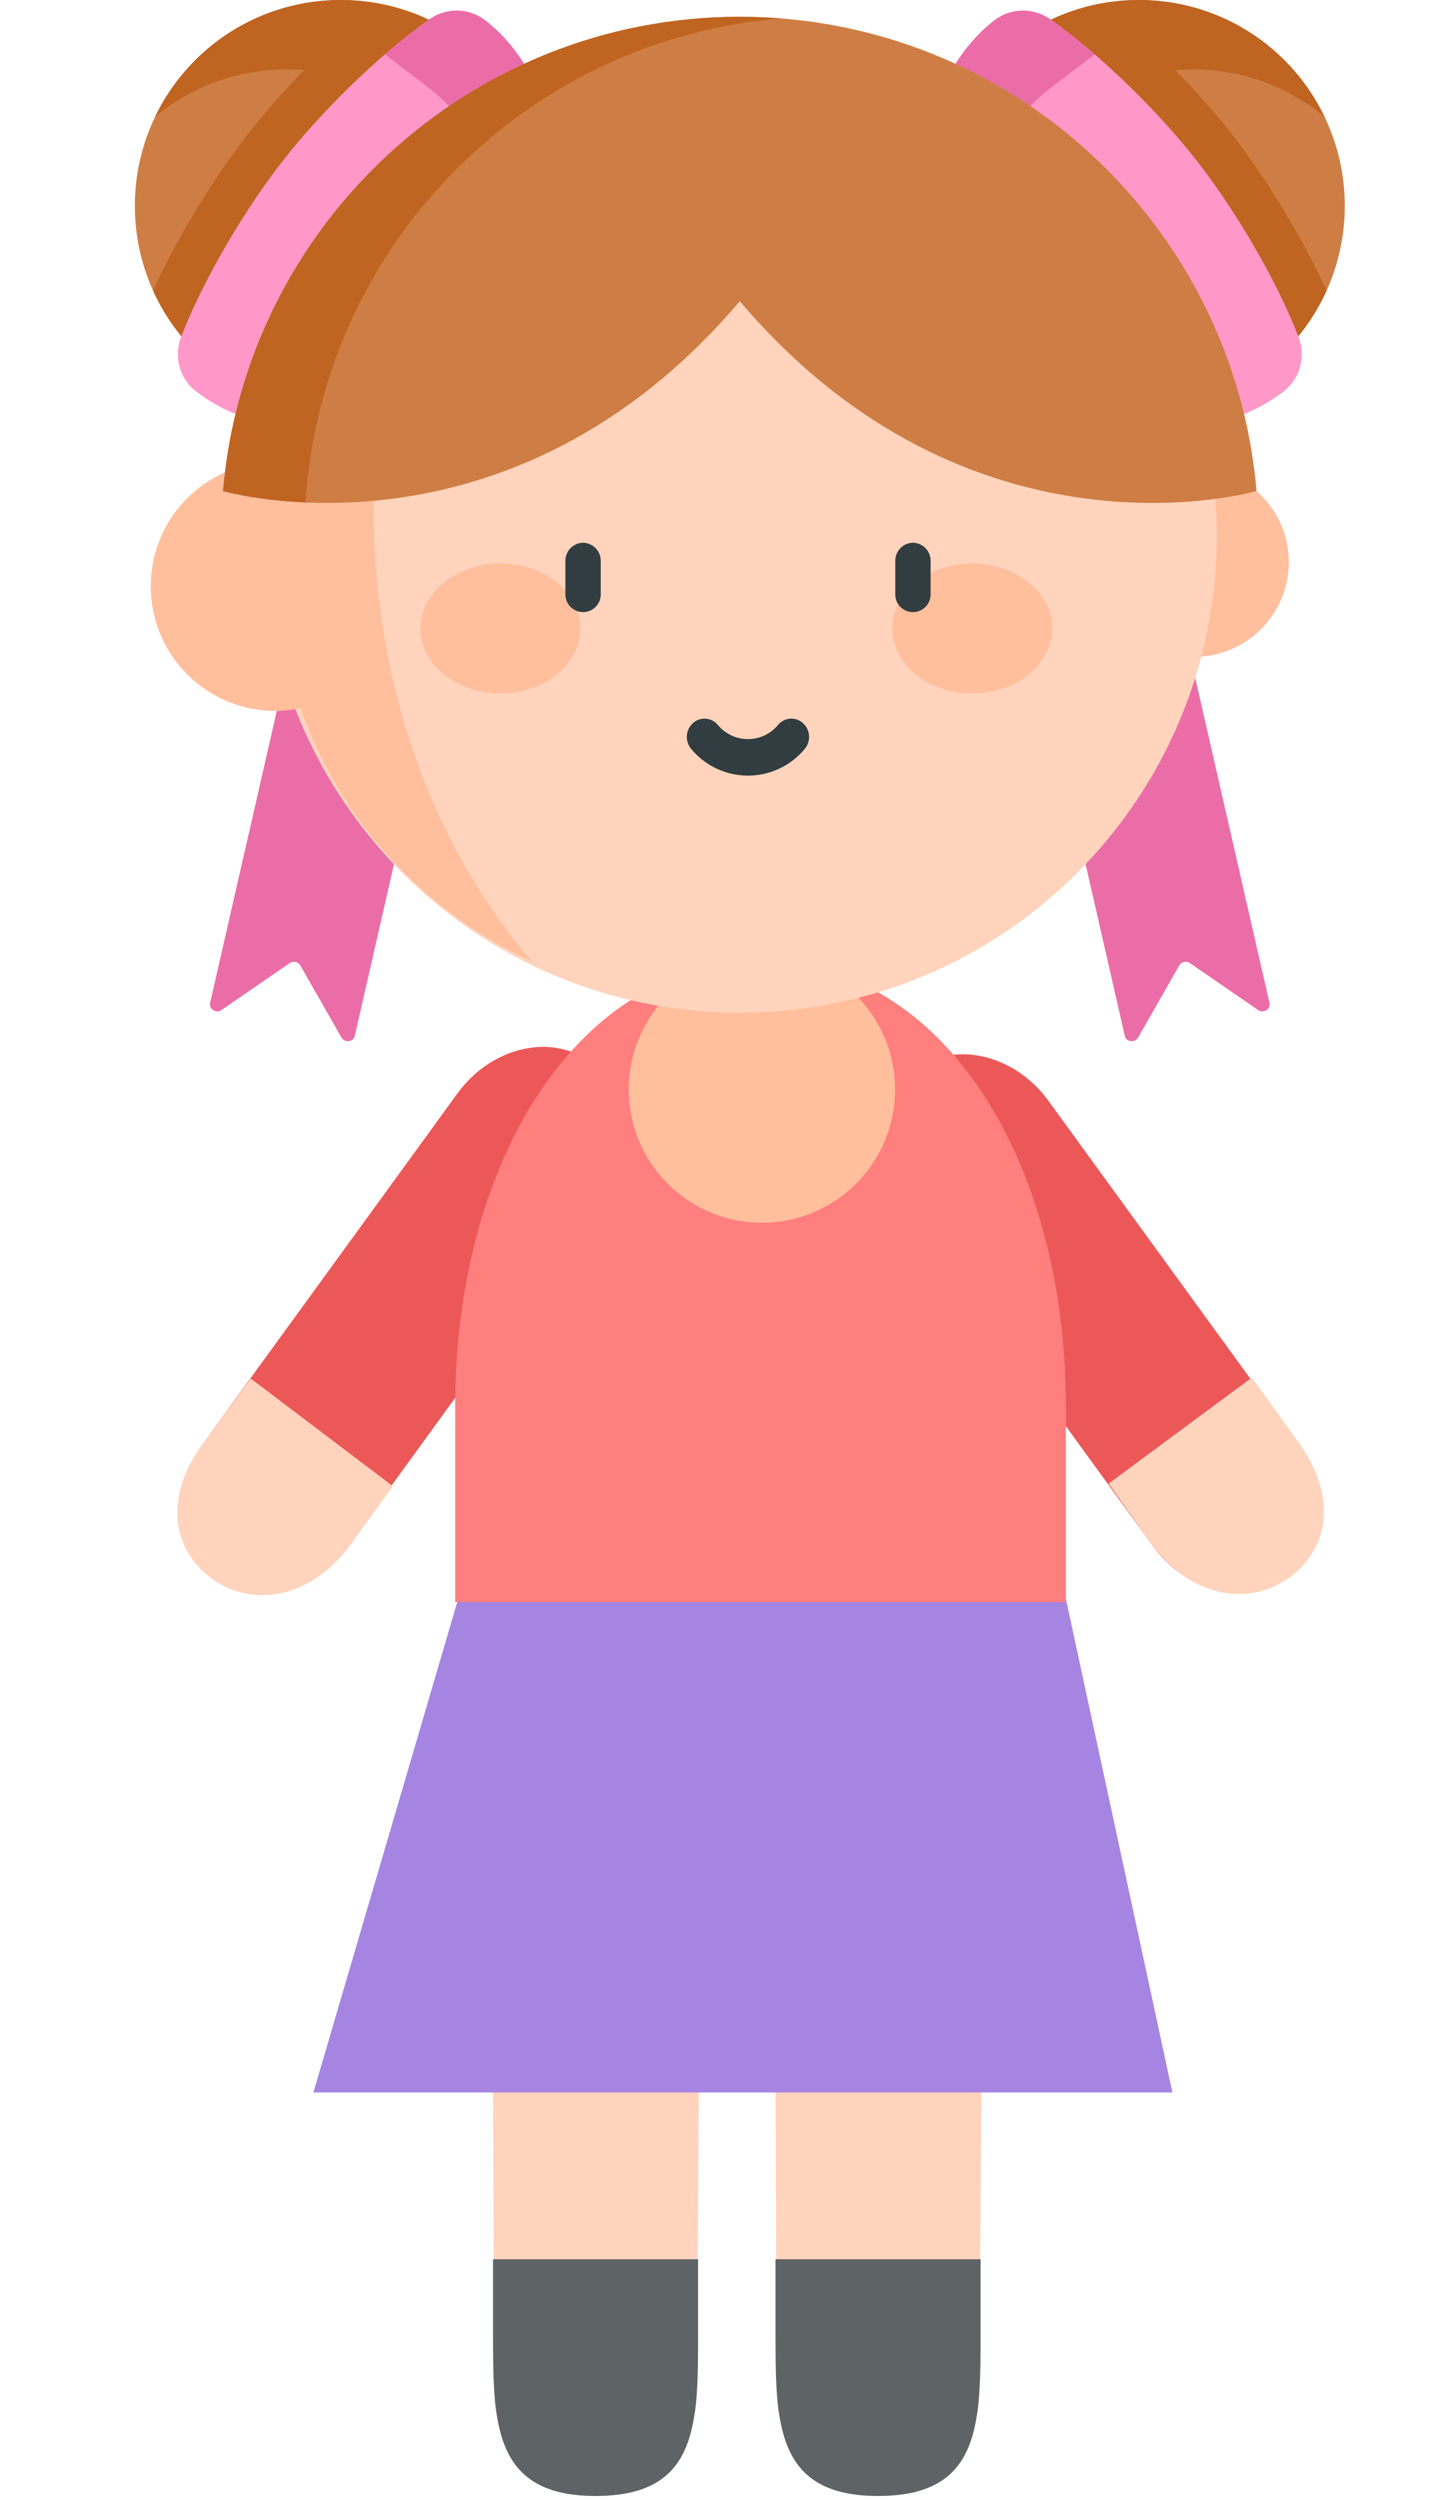 <svg width="362" height="630" viewBox="0 0 362 630" fill="none" xmlns="http://www.w3.org/2000/svg">
<g id="girl-1">
<path id="rightLeg" d="M150.135 628.114C135.764 628.114 124.621 617.398 124.621 603.015L124.213 512.881C124.213 505.98 126.954 499.361 131.834 494.481C136.714 489.601 143.333 486.86 150.234 486.86C157.135 486.86 163.754 489.601 168.634 494.481C173.514 499.361 176.255 505.98 176.255 512.881L175.671 602.904C175.666 617.287 164.505 628.114 150.135 628.114Z" fill="#FFD3BC"/>
<path id="leftLeg" d="M221.346 628.114C206.975 628.114 195.832 617.398 195.832 603.015L195.424 512.881C195.424 505.98 198.165 499.361 203.045 494.481C207.925 489.601 214.544 486.86 221.445 486.86C228.346 486.86 234.965 489.601 239.845 494.481C244.725 499.361 247.466 505.98 247.466 512.881L246.882 602.904C246.877 617.287 235.716 628.114 221.346 628.114Z" fill="#FFD3BC"/>
<path id="rightShoe" d="M124.289 569.353V587.15C124.289 610.27 124.021 629.013 150.135 629.013C176.25 629.013 175.981 610.649 175.981 587.15V569.353H124.289Z" fill="#5E6366"/>
<path id="leftShoe" d="M195.5 569.353V587.15C195.5 610.27 195.232 629.013 221.346 629.013C247.461 629.013 247.192 610.649 247.192 587.15V569.353H195.5Z" fill="#5E6366"/>
<path id="skirt" d="M268.716 403H115.481L79 527.327H295.551L268.716 403Z" fill="#A685E2"/>
<g id="tshirt">
<path id="shirt left" d="M326.724 363.313L264.041 277.061C255.425 265.563 240.43 262.232 230.562 269.628C220.695 277.025 219.699 292.324 228.317 303.81L290.982 390.094C299.597 401.593 314.586 404.922 324.46 397.527C334.333 390.131 335.34 374.812 326.724 363.313Z" fill="#EC5858"/>
<path id="shirt right" d="M52.894 361.449L115.578 275.196C124.194 263.698 139.189 260.367 149.056 267.764C158.924 275.16 159.92 290.459 151.301 301.946L88.637 388.23C80.022 399.728 65.032 403.057 55.159 395.662C45.285 388.267 44.279 372.947 52.894 361.449Z" fill="#EC5858"/>
<path id="tshirt_2" d="M268.69 354.237C268.69 292.815 237.855 242.325 191.825 242.325C145.795 242.325 114.754 292.815 114.754 354.237C114.754 374.912 114.754 403.74 114.754 403.74L268.69 403.74C268.69 403.74 268.69 373.213 268.69 354.237Z" fill="#FF7E7E"/>
</g>
<path id="neck" d="M192.064 308.148C210.606 308.148 225.638 293.117 225.638 274.574C225.638 256.032 210.606 241 192.064 241C173.521 241 158.49 256.032 158.49 274.574C158.49 293.117 173.521 308.148 192.064 308.148Z" fill="#FFBE9C"/>
<path id="leftArm" d="M315.583 347.164L327.103 363.154C337.334 377.077 335.007 390.235 325.118 397.502C315.229 404.768 300.448 403.007 290.223 389.08L279.481 373.878L315.583 347.164Z" fill="#FFD3BC"/>
<path id="rightArm" d="M63.224 347.42L51.53 363.283C41.147 377.093 43.33 390.276 53.139 397.65C62.949 405.024 77.748 403.425 88.125 389.61L99.032 374.527L63.224 347.42Z" fill="#FFD3BC"/>
<g id="hair">
<path id="Vector" d="M85.884 103.774C114.539 103.774 137.769 80.545 137.769 51.89C137.769 23.235 114.539 0.005 85.884 0.005C57.229 0.005 34 23.235 34 51.89C34 80.545 57.229 103.774 85.884 103.774Z" fill="#CE7E44"/>
<g id="Group">
<path id="Vector_2" d="M104.175 28.49C84.602 13.185 57.49 14.161 39.12 29.405C40.708 26.109 42.66 22.927 45.006 19.927C62.658 -2.646 95.266 -6.637 117.84 11.014C140.413 28.666 144.404 61.274 126.753 83.848C124.407 86.848 121.79 89.51 118.974 91.846C129.338 70.342 123.749 43.795 104.175 28.49Z" fill="#C06421"/>
<path id="Vector_3" d="M95.169 0.841C103.186 2.292 110.979 5.646 117.843 11.013C140.417 28.665 144.408 61.273 126.756 83.847C109.105 106.42 76.497 110.411 53.922 92.76C47.058 87.393 41.924 80.638 38.582 73.208C45.293 58.564 54.728 43.71 62.582 33.667C70.436 23.624 82.576 10.885 95.169 0.841Z" fill="#C06421"/>
</g>
<path id="Vector_4" d="M49.297 98.532C45.214 95.328 43.756 89.777 45.639 84.941C51.55 69.759 62.031 52.379 71.319 40.5C80.607 28.622 94.947 14.26 108.256 4.862C112.495 1.868 118.234 1.945 122.328 5.134C122.351 5.153 122.374 5.17 122.398 5.189C144.971 22.84 144.407 61.274 126.756 83.848C109.105 106.421 71.941 116.237 49.367 98.585C49.343 98.568 49.32 98.55 49.297 98.532Z" fill="#FF98C9"/>
<g id="Group_2">
<path id="Vector_5" d="M108.733 22.662C107.627 21.796 101.614 17.169 97.017 13.718C100.75 10.492 104.535 7.49 108.239 4.872C112.484 1.873 118.227 1.936 122.326 5.13C122.35 5.149 122.374 5.168 122.398 5.186C144.971 22.837 144.407 61.271 126.756 83.845C124.484 86.751 121.887 89.442 119.042 91.894C130.501 69.197 128.401 38.041 108.733 22.662Z" fill="#EB6DA8"/>
<path id="Vector_6" d="M55.816 254.548L73.039 242.7C73.919 242.094 75.177 242.382 75.707 243.31L86.075 261.463C86.883 262.877 89.076 262.62 89.43 261.07L110.469 169.005C110.681 168.079 110.06 167.148 109.082 166.924L76.155 159.4C75.178 159.176 74.214 159.746 74.002 160.672L52.964 252.737C52.61 254.287 54.474 255.471 55.816 254.548Z" fill="#EB6DA8"/>
<path id="Vector_7" d="M317.168 254.548L299.944 242.7C299.064 242.094 297.807 242.382 297.277 243.31L286.909 261.463C286.101 262.877 283.908 262.62 283.553 261.07L262.515 169.005C262.303 168.079 262.924 167.148 263.901 166.924L296.828 159.4C297.805 159.176 298.769 159.746 298.981 160.672L320.02 252.737C320.374 254.287 318.51 255.471 317.168 254.548Z" fill="#EB6DA8"/>
</g>
<path id="Vector_8" d="M287.116 103.775C315.771 103.775 339 80.546 339 51.891C339 23.236 315.771 0.006 287.116 0.006C258.461 0.006 235.231 23.236 235.231 51.891C235.231 80.546 258.461 103.775 287.116 103.775Z" fill="#CE7E44"/>
<g id="Group_3">
<path id="Vector_9" d="M268.824 28.49C288.397 13.185 315.509 14.161 333.879 29.405C332.291 26.109 330.339 22.927 327.993 19.927C310.341 -2.646 277.733 -6.637 255.159 11.014C232.586 28.666 228.595 61.274 246.246 83.848C248.592 86.848 251.209 89.51 254.025 91.846C243.661 70.342 249.25 43.795 268.824 28.49Z" fill="#C06421"/>
<path id="Vector_10" d="M277.833 0.841C269.816 2.292 262.023 5.646 255.159 11.013C232.586 28.665 228.595 61.273 246.246 83.847C263.897 106.42 296.506 110.411 319.08 92.76C325.944 87.393 331.078 80.638 334.42 73.208C327.709 58.564 318.274 43.71 310.42 33.667C302.567 23.624 290.427 10.885 277.833 0.841Z" fill="#C06421"/>
</g>
<path id="Vector_11" d="M323.703 98.532C327.785 95.328 329.243 89.777 327.36 84.941C321.449 69.759 310.968 52.379 301.68 40.5C292.392 28.622 278.052 14.26 264.743 4.862C260.504 1.868 254.765 1.945 250.671 5.134C250.648 5.153 250.625 5.17 250.601 5.189C228.028 22.84 228.592 61.274 246.243 83.848C263.894 106.421 301.058 116.237 323.632 98.585C323.656 98.568 323.679 98.55 323.703 98.532Z" fill="#FF98C9"/>
<path id="Vector_12" d="M264.266 22.662C265.372 21.797 271.386 17.17 275.982 13.719C272.249 10.493 268.464 7.49 264.76 4.872C260.515 1.874 254.772 1.937 250.673 5.131C250.649 5.149 250.625 5.168 250.601 5.186C228.028 22.838 228.592 61.272 246.243 83.846C248.515 86.751 251.112 89.443 253.957 91.894C242.498 69.197 244.598 38.041 264.266 22.662Z" fill="#EB6DA8"/>
</g>
<path id="leftEar" d="M301.055 165.516C314.218 165.516 324.889 154.845 324.889 141.682C324.889 128.519 314.218 117.848 301.055 117.848C287.891 117.848 277.22 128.519 277.22 141.682C277.22 154.845 287.891 165.516 301.055 165.516Z" fill="#FFBE9C"/>
<path id="head" d="M186.493 255.224C252.901 255.224 306.735 201.39 306.735 134.983C306.735 68.575 252.901 14.741 186.493 14.741C120.085 14.741 66.251 68.575 66.251 134.983C66.251 201.39 120.085 255.224 186.493 255.224Z" fill="#FFD3BC"/>
<path id="righEar" d="M134.058 242.287C109.5 213.743 94.161 173.091 94.161 127.968C94.234 112.186 95.958 96.455 99.306 81.032C98.386 80.538 97.506 79.974 96.674 79.344L96.617 79.3C95.882 78.758 95.043 78.373 94.153 78.169C93.262 77.965 92.34 77.945 91.442 78.112C90.543 78.28 89.689 78.629 88.932 79.14C88.175 79.651 87.531 80.312 87.04 81.082C80.053 91.924 75.017 103.905 72.16 116.483C71.272 116.401 70.359 116.35 69.402 116.35C61.074 116.35 53.087 119.659 47.197 125.548C41.308 131.437 38 139.424 38 147.753C38 156.081 41.308 164.068 47.197 169.957C53.087 175.846 61.074 179.155 69.402 179.155C71.538 179.17 73.668 178.923 75.743 178.418C80.695 192.424 88.409 205.293 98.425 216.264C108.442 227.235 120.559 236.084 134.058 242.287Z" fill="#FFBE9C"/>
<g id="hair_2">
<path id="Vector_13" d="M186.494 4.231C118.184 4.231 61.941 56.889 56.225 123.745C56.225 123.745 128.108 144.683 186.494 75.903C244.88 144.683 316.763 123.745 316.763 123.745C311.048 56.889 254.805 4.231 186.494 4.231Z" fill="#CE7E44"/>
<path id="Vector_14" d="M77.244 123.745C82.663 60.351 133.514 9.732 197.004 4.657C193.536 4.38 190.033 4.231 186.494 4.231C118.184 4.231 61.941 56.889 56.225 123.745C56.225 123.745 64.229 126.071 77.055 126.624C77.095 124.86 77.244 123.745 77.244 123.745Z" fill="#C06421"/>
</g>
<path id="blush1" d="M126.166 174.745C137.301 174.745 146.326 167.41 146.326 158.372C146.326 149.335 137.301 142 126.166 142C115.031 142 106 149.341 106 158.405C106 167.468 115.031 174.745 126.166 174.745Z" fill="#FFBF9D"/>
<path id="blush2" d="M245.067 174.745C256.202 174.745 265.233 167.41 265.233 158.372C265.233 149.335 256.202 142 245.067 142C233.932 142 224.927 149.341 224.927 158.405C224.927 167.468 233.932 174.745 245.067 174.745Z" fill="#FFBF9D"/>
<g id="face">
<path d="M146.981 136.774C145.78 136.795 144.637 137.292 143.803 138.155C142.968 139.019 142.511 140.178 142.53 141.378V149.632C142.507 150.232 142.605 150.83 142.818 151.39C143.032 151.951 143.356 152.463 143.772 152.895C144.188 153.327 144.687 153.671 145.239 153.906C145.791 154.141 146.384 154.262 146.984 154.262C147.584 154.262 148.178 154.141 148.73 153.906C149.282 153.671 149.78 153.327 150.196 152.895C150.612 152.463 150.937 151.951 151.15 151.39C151.363 150.83 151.461 150.232 151.438 149.632V141.378C151.448 140.783 151.34 140.192 151.121 139.639C150.903 139.086 150.577 138.581 150.163 138.153C149.749 137.726 149.255 137.384 148.709 137.147C148.163 136.911 147.576 136.784 146.981 136.774Z" fill="#313D40"/>
<path d="M230.144 136.774C229.549 136.784 228.961 136.911 228.415 137.147C227.869 137.384 227.375 137.726 226.961 138.153C226.547 138.581 226.222 139.086 226.003 139.639C225.784 140.192 225.677 140.783 225.686 141.378V149.632C225.663 150.232 225.761 150.83 225.975 151.39C226.188 151.951 226.512 152.463 226.928 152.895C227.344 153.327 227.843 153.671 228.395 153.906C228.947 154.141 229.541 154.262 230.14 154.262C230.74 154.262 231.334 154.141 231.886 153.906C232.438 153.671 232.937 153.327 233.353 152.895C233.768 152.463 234.093 151.951 234.306 151.39C234.52 150.83 234.618 150.232 234.594 149.632V141.378C234.614 140.178 234.156 139.019 233.322 138.155C232.487 137.292 231.344 136.795 230.144 136.774Z" fill="#313D40"/>
<path d="M202.432 182.241C201.997 181.844 201.485 181.539 200.929 181.345C200.372 181.152 199.782 181.073 199.195 181.114C198.607 181.155 198.034 181.315 197.51 181.585C196.986 181.854 196.522 182.227 196.146 182.681C195.222 183.802 194.062 184.705 192.748 185.325C191.434 185.945 189.999 186.266 188.546 186.266C187.093 186.266 185.659 185.945 184.345 185.325C183.031 184.705 181.87 183.802 180.946 182.681C180.571 182.227 180.108 181.855 179.585 181.585C179.061 181.316 178.488 181.156 177.901 181.115C177.314 181.073 176.724 181.152 176.169 181.346C175.613 181.539 175.102 181.844 174.667 182.241C173.774 183.06 173.23 184.191 173.149 185.4C173.069 186.609 173.457 187.803 174.234 188.733C175.978 190.839 178.165 192.534 180.64 193.698C183.114 194.861 185.815 195.464 188.55 195.464C191.284 195.464 193.985 194.861 196.459 193.698C198.934 192.534 201.121 190.839 202.866 188.733C203.642 187.803 204.03 186.609 203.95 185.4C203.869 184.191 203.325 183.06 202.432 182.241Z" fill="#313D40"/>
</g>
</g>
</svg>
